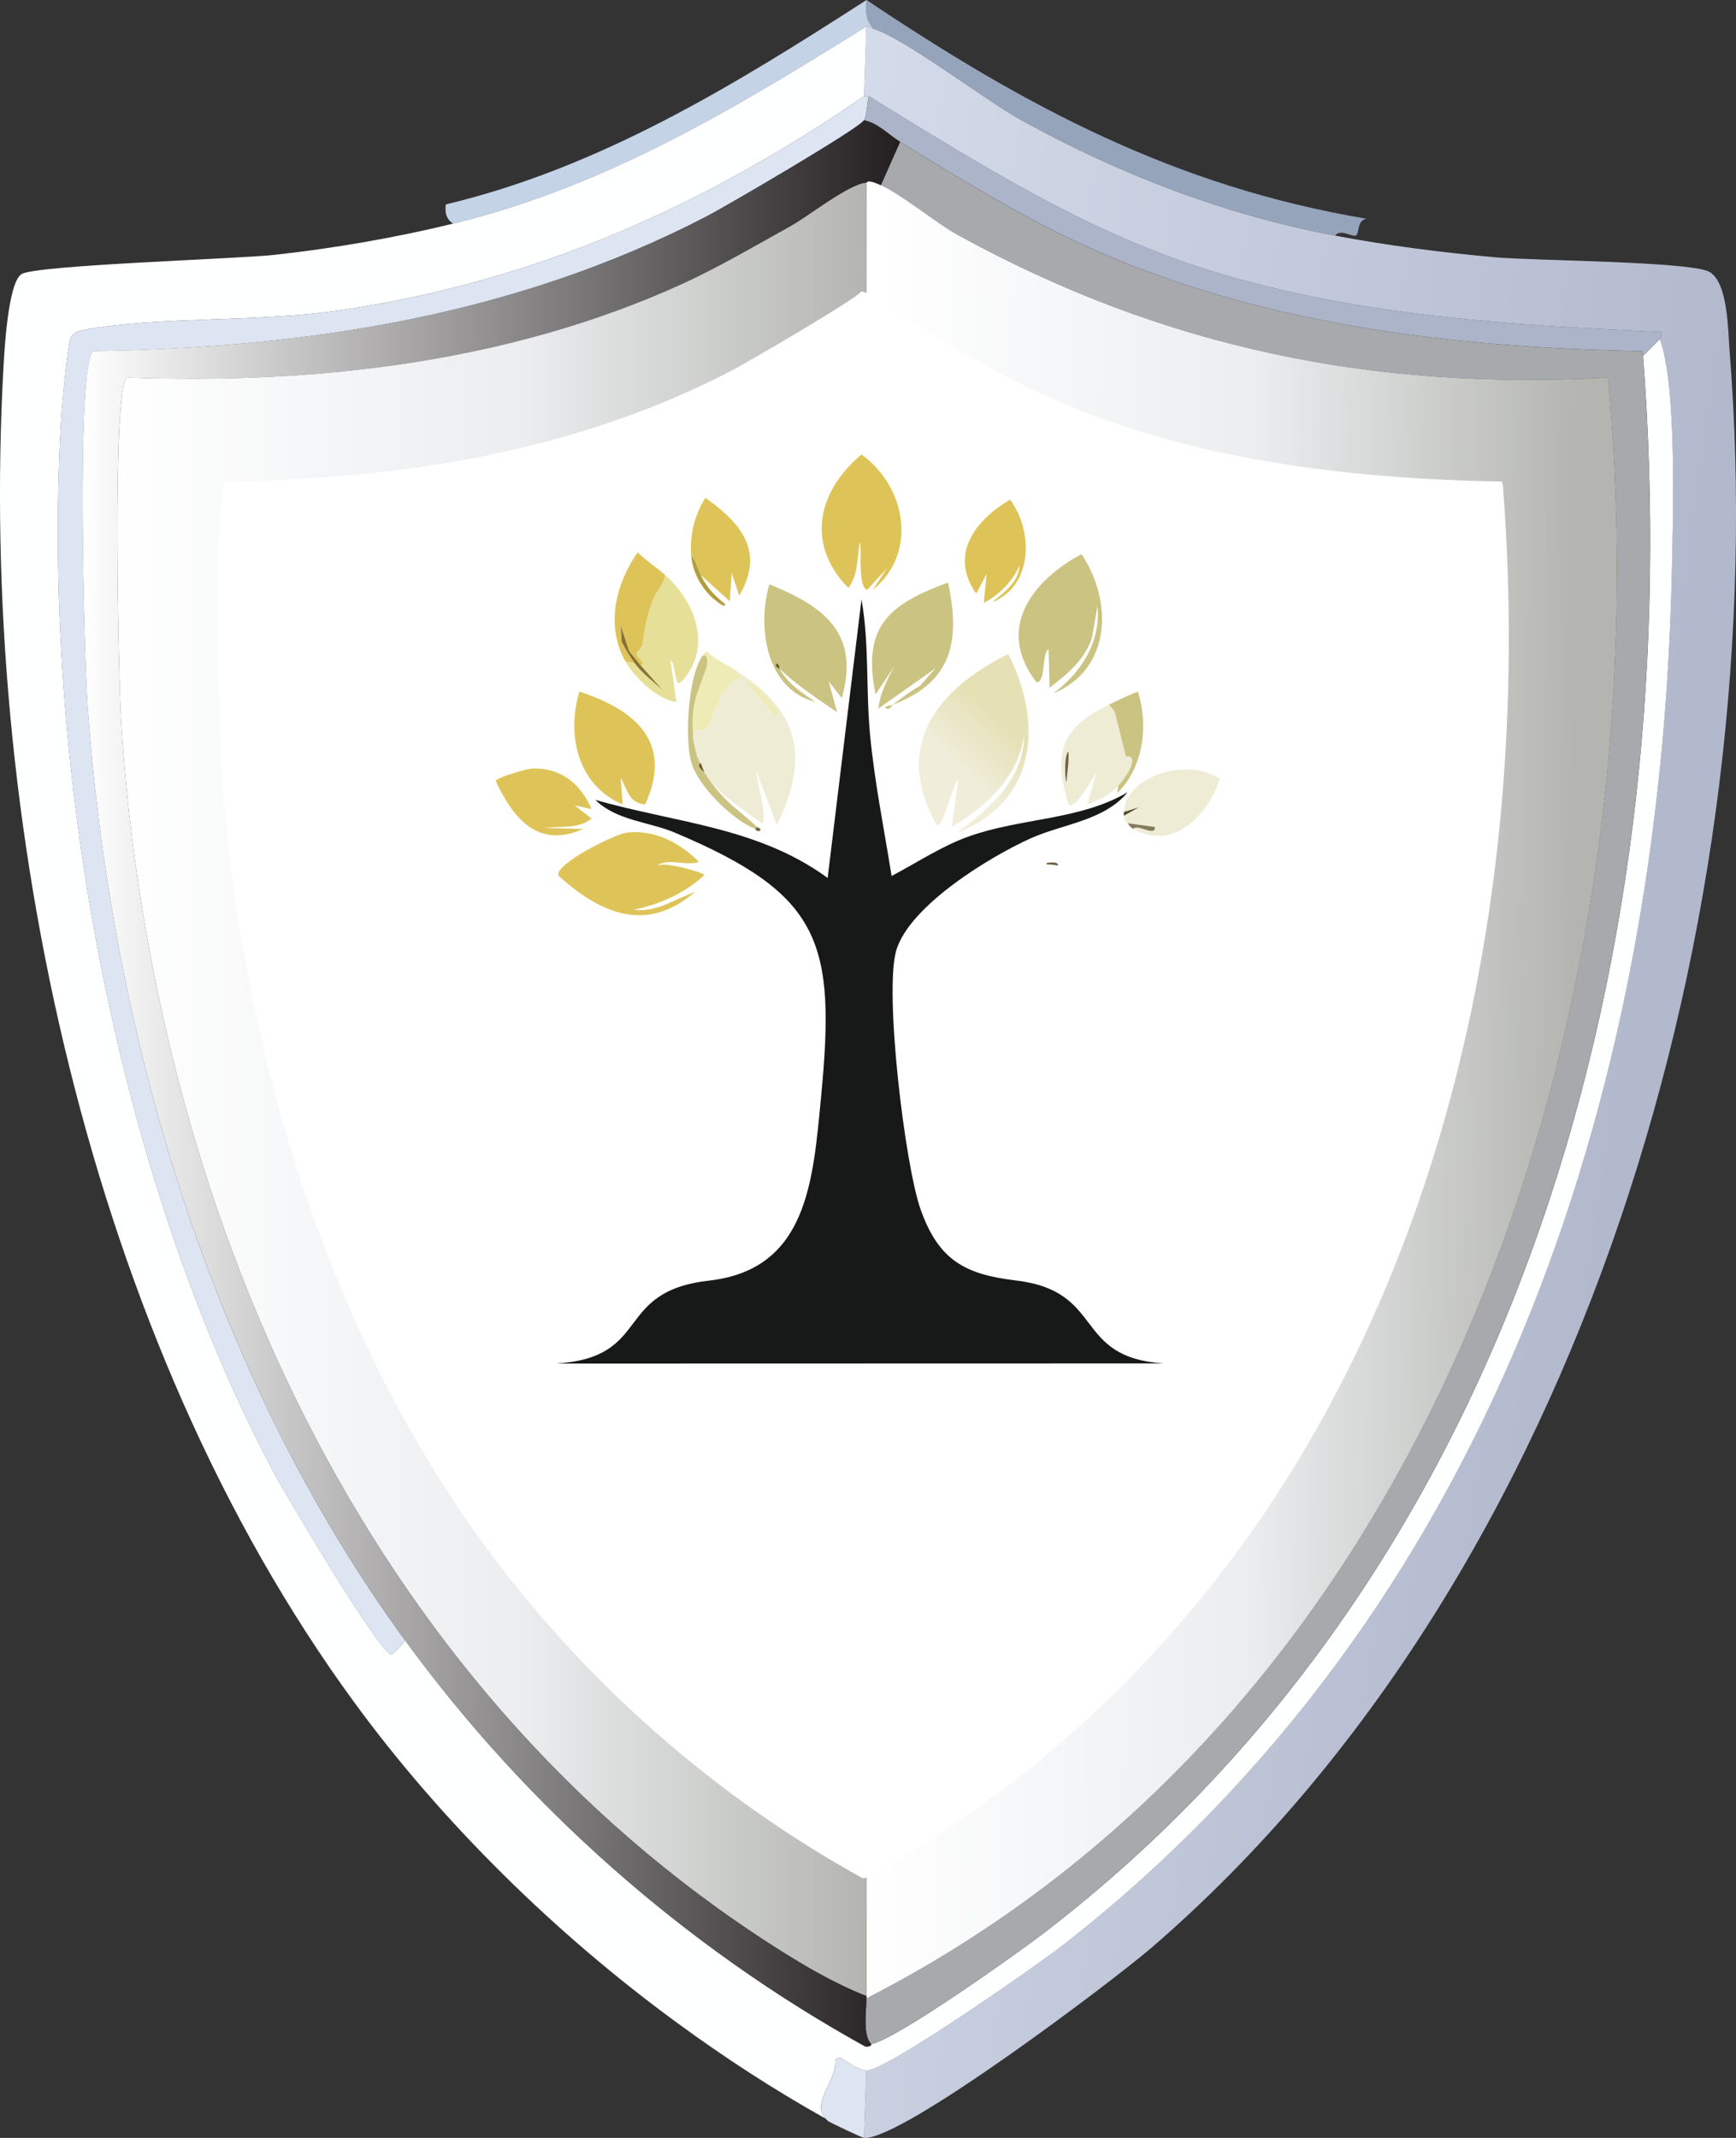 <?xml version="1.0" encoding="UTF-8"?>
<svg id="Layer_2" data-name="Layer 2" xmlns="http://www.w3.org/2000/svg" xmlns:xlink="http://www.w3.org/1999/xlink" viewBox="0 0 350.14 431.07"><rect x="0" y="0" width="350.14" height="431.07" fill="#333333" stroke="none"/>
  <defs>
    <style>
      .cls-1 {
        fill: #96a4bb;
      }

      .cls-2 {
        fill: #b39e3d;
      }

      .cls-3 {
        fill: url(#White_Black);
      }

      .cls-4 {
        fill: #c4d3e6;
      }

      .cls-5 {
        fill: url(#linear-gradient-4);
      }

      .cls-6 {
        fill: url(#linear-gradient-3);
      }

      .cls-7 {
        fill: url(#linear-gradient-2);
      }

      .cls-8 {
        fill: #dde5f2;
      }

      .cls-9 {
        fill: #6f6247;
      }

      .cls-10 {
        fill: url(#linear-gradient);
      }

      .cls-11 {
        fill: #887232;
      }

      .cls-12 {
        fill: #161917;
      }

      .cls-13 {
        fill: #abb4c9;
      }

      .cls-14 {
        fill: #5e4f2f;
      }

      .cls-15 {
        fill: #fff;
      }

      .cls-16 {
        fill: #efebb7;
      }

      .cls-17 {
        fill: #53512a;
      }

      .cls-18 {
        fill: #847b5a;
      }

      .cls-19 {
        fill: #6b5928;
      }

      .cls-20 {
        fill: #efecd6;
      }

      .cls-21 {
        fill: #cbc382;
      }

      .cls-22 {
        fill: #dec458;
      }

      .cls-23 {
        fill: #feffff;
      }

      .cls-24 {
        fill: #e6df97;
      }

      .cls-25 {
        fill: #a7a9ac;
      }
    </style>
    <linearGradient id="linear-gradient" x1="176.56" y1="224.81" x2="543.92" y2="276.59" gradientTransform="translate(64.64 105.73) scale(.48)" gradientUnits="userSpaceOnUse">
      <stop offset="0" stop-color="#d3dae9"/>
      <stop offset="1" stop-color="#b2b9cd"/>
    </linearGradient>
    <linearGradient id="linear-gradient-2" x1="231.11" y1="235.18" x2="526.1" y2="237.97" gradientTransform="translate(64.64 105.73) scale(.48)" gradientUnits="userSpaceOnUse">
      <stop offset="0" stop-color="#fff"/>
      <stop offset=".54" stop-color="#ebedef"/>
      <stop offset="1" stop-color="#b4b5b0"/>
    </linearGradient>
    <linearGradient id="White_Black" data-name="White, Black" x1="16.69" y1="218.45" x2="181.54" y2="218.45" gradientUnits="userSpaceOnUse">
      <stop offset="0" stop-color="#fff"/>
      <stop offset="1" stop-color="#231f20"/>
    </linearGradient>
    <linearGradient id="linear-gradient-3" x1="23.68" y1="219.65" x2="174.82" y2="219.65" gradientTransform="matrix(1,0,0,1,0,0)" xlink:href="#linear-gradient-2"/>
    <linearGradient id="linear-gradient-4" x1="4066.73" y1="5249.05" x2="4018.43" y2="5299.34" gradientTransform="translate(-527.71 -797.2) scale(.18)" gradientUnits="userSpaceOnUse">
      <stop offset="0" stop-color="#e6e0b5"/>
      <stop offset="1" stop-color="#f0edda"/>
    </linearGradient>
  </defs>
  <g id="Layer_1-2" data-name="Layer 1">
    <g id="Generative_Object" data-name="Generative Object">
      <path class="cls-1" d="M275.61,44.12c-2.02.32-1.36,3.06-2.18,3.39-.66.27-3.23-1.42-4.12,0-22.34-4.22-43.44-12.35-63.28-23.27-7.16-3.94-23.7-16.56-29.82-18.43-1.76-2.01-1.59-3.14-1.45-5.82,32.17,21.54,62.14,37.58,100.86,44.12Z"/>
      <path class="cls-4" d="M176.21,5.82c-.53-.16-.77-.68-1.45-.48-26.81,16.66-52.33,32.16-83.4,39.76-1.42-1.05-1.62-2.17-1.45-3.88,31.2-7.44,58.25-24.08,84.86-41.22-.13,2.68-.3,3.81,1.45,5.82Z"/>
      <path class="cls-10" d="M176.21,5.82c6.12,1.86,22.66,14.48,29.82,18.43,19.84,10.92,40.94,19.05,63.28,23.27,10.51,1.99,21.59,3.4,32.25,4.36,7.37.67,39.31.83,43.15,2.91s3.8,11.79,4.12,15.76c9.09,113.3-28.97,246.75-116.62,322.21-7.69,6.62-50.32,38.85-57.94,38.31l.48-13.58c4.07,0,34.52-21.32,39.52-25.21,85.69-66.74,120.56-170.37,122.92-276.63.24-10.91,1.05-37.95-2.42-47.28-.14-.36,1.04-.87.24-1.45-30.24-1.33-61.1-3.22-90.19-12.12-25.12-7.68-47.4-21.76-69.58-35.4h-.97l.48-14.06c.68-.19.92.32,1.45.48Z"/>
      <path class="cls-8" d="M174.76,417.49l-.48,13.58c-.4-.03-6.96-3.14-7.27-3.39-.03-.02-.39-.38-.48-.48-3.04-3.23,2.38-7.57,1.94-11.88l.97-.48c1.17.79,4.05,2.67,5.33,2.67Z"/>
      <path class="cls-23" d="M174.76,5.33l-.48,14.06c-32.51,22.33-66.14,37.28-105.46,43.15-16.38,2.45-36.6,1.23-51.4,3.88-1.12.2-2.57.43-3.15,1.7-.68,1.49-1.8,14.05-1.94,16.49-4.02,68.56,10.58,151.13,42.67,211.9,2.25,4.25,21.8,37.37,24,37.09.2-.02,2.58-2.36,2.67-2.91,24.44,33.58,56.53,61.86,92.86,81.95,1.35.13,1.15-.47,1.21-.48,5.16-1.02,29.23-18.14,34.67-22.3,97.05-74.31,130.06-199.89,120.98-318.09l3.39-3.39c3.48,9.33,2.67,36.37,2.42,47.28-2.36,106.26-37.23,209.89-122.92,276.63-5,3.89-35.45,25.21-39.52,25.21-1.29,0-4.17-1.88-5.33-2.67l-.97.48c.44,4.3-4.98,8.65-1.94,11.88-10.42-5.83-20.43-12.34-30.06-19.4-24.33-17.8-47.17-40.17-64.97-64.49C17.56,269.65-4.27,164.95.68,74.43c.2-3.73.92-17.32,3.64-19.15s43.52-3.07,50.91-3.88c12-1.31,24.4-3.44,36.12-6.3,31.07-7.6,56.59-23.1,83.4-39.76Z"/>
      <path class="cls-8" d="M175.24,19.4c-.36,1.29-.38,3.83-.97,4.85-.99,1.7-27.99,17.44-31.76,19.4-38.41,19.92-80.54,26.5-123.65,27.15-3.59,1.88-1.8,62.67-1.21,71.04,4.66,66.3,24.76,134.95,64.01,188.86-.09.55-2.47,2.89-2.67,2.91-2.2.27-21.76-32.84-24-37.09C22.9,235.74,8.3,153.17,12.32,84.61c.14-2.43,1.26-15,1.94-16.49.58-1.26,2.04-1.5,3.15-1.7,14.8-2.65,35.02-1.43,51.4-3.88,39.32-5.87,72.96-20.83,105.46-43.15h.97Z"/>
      <path class="cls-13" d="M334.77,68.37l-3.39,3.39-.24-.97c-38.3-.69-77.44-5.34-112.49-21.34-12.2-5.57-25.65-13.75-37.09-20.85-2.38-1.48-4.38-3.73-7.27-4.36.59-1.02.61-3.56.97-4.85,22.18,13.64,44.46,27.71,69.58,35.4,29.09,8.9,59.95,10.79,90.19,12.12.79.58-.38,1.09-.24,1.45Z"/>
      <g>
        <g>
          <path class="cls-25" d="M331.37,71.76c9.08,118.19-23.93,243.78-120.98,318.09-5.44,4.17-29.51,21.28-34.67,22.3-1.75-1.68-.96-6.74-.97-9.21,117.58-60.15,161.02-201.89,149.59-326.81-47.44,2.62-89.54-5.95-130.92-28.61-4.62-2.53-11.58-8.35-15.76-10.18l3.88-8.73c11.45,7.1,24.89,15.28,37.09,20.85,35.06,15.99,74.19,20.64,112.49,21.34l.24.97Z"/>
          <path class="cls-7" d="M177.67,37.34c4.18,1.83,11.14,7.65,15.76,10.18,41.38,22.66,83.48,31.23,130.92,28.61,11.44,124.92-32.01,266.66-149.59,326.81,0-.16,0-.32,0-.48-.33-121.86.25-243.75,0-365.6.28-.8,2.45.28,2.91.48Z"/>
        </g>
        <g>
          <path class="cls-3" d="M181.54,28.61l-3.88,8.73c-.46-.2-2.63-1.29-2.91-.48-3.46.19-11.61,6.7-15.27,8.73-6.97,3.86-14.63,8.36-21.82,11.64-34.83,15.88-73.97,20.3-112.01,18.91-3.19,1.41-1.68,62.4-1.21,69.58,6.29,97.07,48.37,193.78,132.13,247.05,5.67,3.6,11.91,7.25,18.18,9.7,0,.16,0,.32,0,.48,0,2.47-.78,7.53.97,9.21-.06.01.14.61-1.21.48-36.33-20.08-68.41-48.36-92.86-81.95-39.24-53.92-59.34-122.56-64.01-188.86-.59-8.37-2.38-69.16,1.21-71.04,43.1-.65,85.23-7.23,123.65-27.15,3.77-1.95,30.77-17.69,31.76-19.4,2.9.63,4.89,2.89,7.27,4.36Z"/>
          <path class="cls-6" d="M174.76,36.85c.25,121.86-.33,243.75,0,365.6-6.27-2.44-12.51-6.09-18.18-9.7C72.81,339.49,30.73,242.78,24.44,145.71c-.47-7.19-1.97-68.17,1.21-69.58,38.04,1.39,77.18-3.03,112.01-18.91,7.19-3.28,14.85-7.77,21.82-11.64,3.66-2.03,11.82-8.54,15.27-8.73Z"/>
        </g>
      </g>
      <path class="cls-15" d="M179.72,62.36c9.43,5.85,20.51,12.59,30.55,17.17,28.88,13.17,61.11,17,92.66,17.57l.2.8c7.48,97.36-19.71,200.8-99.65,262.01-4.48,3.43-24.31,17.53-28.56,18.37-.05.01.12.5-1,.4-29.92-16.54-56.35-39.84-76.49-67.5-32.32-44.41-48.88-100.95-52.72-155.57-.48-6.89-1.96-56.97,1-58.51,35.51-.54,70.21-5.96,101.85-22.37,3.1-1.61,25.35-14.57,26.16-15.98,2.38.52,4.03,2.38,5.99,3.59Z"/>
      <g>
        <path class="cls-12" d="M234.71,274.91c-18.47-1.2-11.62-14.58-29.84-16.73-10.39-1.23-15.56-4.2-19.16-14.23-3.19-8.87-7.41-44.07-4.93-52.35,2.7-9.01,18.89-18.88,27.12-22.57,6.52-2.92,14.77-3.52,19.54-9.29-9.66,5.68-21.47,5.14-32.06,8.92-5.49,1.96-10.43,5.28-15.55,7.97-1.51-9.49-3.47-19.07-4.36-28.64-.84-9.04-.13-18.25-1.71-27.12l-6.83,56.15c-14.12-10.31-30.73-11.09-46.85-15.74,4.31,4.23,10.78,4.38,16.12,6.64,29.52,12.48,32.41,22.06,29.4,53.3-1.63,16.91-2.72,34.73-22.57,36.99-19.46,2.21-11.31,15.48-30.86,16.73"/>
        <g>
          <path class="cls-5" d="M203.35,131.85c7.11,13.93,5.75,29.85-10.24,36.04,6.52-4.99,13.28-10.6,13.47-19.54-1.58,8.85-7.39,13.92-14.61,18.4l1.33-9.67c-1.25,1.05-2.82,9.48-4.36,9.29-9.03-16.06.1-27.36,14.42-34.52Z"/>
          <path class="cls-22" d="M126.34,167.89c5.63-.69,10.75,2,14.61,5.88-2.27.98-6.85-.96-8.54.95,1.07-1.29,9.53,1.23,9.67,1.71-4.07,3.77-8.93,5.84-14.23,7.02,4.62.55,8.23-2.17,12.33-3.6-9.85,8.43-18.99,4.37-27.5-3.22-1.18-2.27,11.38-8.45,13.66-8.73Z"/>
          <path class="cls-22" d="M173.76,91.64c9.02,6.49,11.41,19.89,2.28,27.31l2.85-4.36-3.98,4.36c-2.11-.68-.95-9.48-1.52-9.48-.53,3.09-.29,6.48-2.28,9.1-8.63-8.8-6.24-19.53,2.66-26.93Z"/>
          <path class="cls-21" d="M218.14,111.75c6.37,9.48,6.03,23.22-5.69,28.07,5.66-4.25,9.56-10.29,8.92-17.64l-1.14,6.45c-1.56,4.56-4.87,7.19-8.54,10.05l-.19-7.78c-1.4.56-.53,6.95-2.47,6.64-8.27-10.72-.93-20.46,9.1-25.8Z"/>
          <path class="cls-22" d="M116.85,139.44c11.23,3.68,19.03,10.14,13.28,22.76-3.38-.26-3.52-2.99-4.93-5.31l.38,5.31c-9.06-3.84-11.35-13.93-8.73-22.76Z"/>
          <path class="cls-22" d="M106.99,154.99c5.91-.41,10.16,3.01,12.33,8.16l-3.41-.76,3.41,2.66c-2.64,2.16-6.3,1.48-9.48,1.9l7.78.19c-9.06,4.08-14.14-2.12-17.64-9.67.13-.68,6.16-2.41,7.02-2.47Z"/>
          <path class="cls-22" d="M203.73,100.74c4.75,6.4,4.59,17.47-3.6,20.68,2.29-1.93,5.38-4.06,5.5-7.4-1.58,3.46-3.94,5.7-7.21,7.59l.57-5.88-2.09,3.98c-5.49-7.82-.35-14.72,6.83-18.97Z"/>
          <g>
            <path class="cls-22" d="M141.32,115.92c-.61-1.21-.84-2.8-1.9-3.79-.36-4.16.63-8.2,2.85-11.76,7.21,5.11,12.05,10.83,6.83,19.73l-1.52-4.55-.38,5.69-5.88-5.31Z"/>
            <path class="cls-2" d="M141.32,115.92c1.36,2.7,2.61,3.98,4.93,5.88.16.96-1.63-.51-1.71-.57-2.78-2.07-4.82-5.62-5.12-9.1,1.05,1,1.29,2.59,1.9,3.79Z"/>
          </g>
          <g>
            <path class="cls-20" d="M228.58,167.13c.79-1.12,4.51,1.72,4.36-.38l-5.5-.76c-.61-.8-.49-.11-.76-1.52l3.03-1.71-3.03.95c.35-7.45,13.21-11.04,19.35-6.64-2.32,7.3-9.41,14.64-17.45,10.05Z"/>
            <path class="cls-18" d="M228.58,167.13c-.61-.35-.74-.61-1.14-1.14l5.5.76c.14,2.1-3.57-.74-4.36.38Z"/>
            <path class="cls-17" d="M226.68,164.48c-.04-.23-.01-.52,0-.76l3.03-.95-3.03,1.71Z"/>
          </g>
          <g>
            <path class="cls-15" d="M211.13,174.34c.78-.1,1.52.09,2.28.19-.04-.96-1.64-.54-2.28-.57-1.99-.1-4.09-.05-6.07.19,7.93-10.33,20.81-6.67,28.45,1.9-7.51,8.56-19.08,12.13-28.07,3.41,3.37,1.05,6.29,3.86,10.05,3.22-4.46-1.05-8.68-3.06-11.95-6.26,2.39-1.1,4.99-1.75,7.59-2.09Z"/>
            <path class="cls-9" d="M211.13,174.34v-.38c.64.03,2.23-.39,2.28.57-.75-.1-1.5-.29-2.28-.19Z"/>
          </g>
          <g>
            <path class="cls-21" d="M180.02,142.1c1.81-1.28,3.53-2.73,5.5-3.79l3.22-3.6-11.57,8.16c.32-3.1,1.77-5.82,3.22-8.54l-3.79,5.69c-2.83-13.78,2.8-18.2,14.61-22.57,2.57,11.91.79,20.14-11.19,24.66Z"/>
            <path class="cls-21" d="M180.02,142.1c-.08.03-.57,1.37-1.52.57.25-.36,1.38-.47,1.52-.57Z"/>
          </g>
          <path class="cls-9" d="M152.32,167.13l.38-.38c.1.09,1.01.36.57.76-.72.29-.9-.36-.95-.38Z"/>
          <g>
            <path class="cls-16" d="M148.53,135.27l1.14,1.33c-4.2,1.14-5.37,7.45-7.21,10.24-.78,1.19-2.32-.89-2.66,1.71-.42-6.96.61-7.97,2.66-13.85.04-.12.72-3.04-.76-2.47.25-.34.34-.88.95-.76,1.76,1.57,3.91,2.55,5.88,3.79Z"/>
            <path class="cls-21" d="M139.8,148.54c.07,1.19.49,2.61.76,3.79.19.84.1.43.38,1.14,0,.02.14-.13.38.38-1.05.59.62,1.69.76,1.9.32.51.36.61.76,1.14,3.48,5.06,5.81,6.08,9.86,9.86l-.38.38c-4.62-1.82-11.52-8.6-12.9-13.47s-.59-17.51,2.28-21.43c1.48-.57.8,2.34.76,2.47-2.04,5.88-3.08,6.89-2.66,13.85Z"/>
            <g>
              <path class="cls-20" d="M142.84,156.89c-.25-.36-.5-.76-.76-1.14-.14-.22-.53-1.41-.76-1.9s-.37-.35-.38-.38l-.38-1.14c-.27-1.18-.69-2.6-.76-3.79.33-2.59,1.87-.52,2.66-1.71,1.84-2.8,3.01-9.11,7.21-10.24l-1.14-1.33c12.7,8.02,14.82,17.52,8.16,31.11l-4.17-11c-.07,1.49,2.56,10.33,1.14,10.62-3.8-2.78-7.92-5.3-10.81-9.1Z"/>
              <path class="cls-16" d="M150.24,137.16c1.23-.34,8.72,7.28,6.07,7.21l-6.07-7.21Z"/>
              <path class="cls-19" d="M142.08,155.75c-.14-.2-1.8-1.31-.76-1.9.22.48.62,1.68.76,1.9Z"/>
              <path class="cls-14" d="M142.84,156.89c-.4-.53-.44-.62-.76-1.14.26.38.51.78.76,1.14Z"/>
              <path class="cls-11" d="M140.94,153.48c-.27-.7-.19-.3-.38-1.14l.38,1.14Z"/>
            </g>
          </g>
          <g>
            <path class="cls-21" d="M157.26,134.89s.02-.92-.57-1.14c-.7.65.51,1.04.57,1.14,1.72,3.01,4.43,4.77,7.21,6.64-10.08-2.49-11.79-15.37-9.29-23.71,10.92,4.4,18.33,9.79,14.61,22.95l-2.66-3.41,1.71,6.26c-4.1-2.85-7.9-5.27-11.57-8.73Z"/>
            <path class="cls-19" d="M157.26,134.89c-.06-.1-1.27-.48-.57-1.14.59.21.52,1.09.57,1.14Z"/>
          </g>
          <g>
            <path class="cls-24" d="M126.15,133.37l1.9.38c1.65,2.24,3.94,3.75,5.88,5.69l-4.74-5.31c1.45-.16-.86-1.51-.76-2.47,0-.09,1.09-1.17,1.14-1.52.41-3.2.96-6.29,2.28-9.48.74-1.8,2.35-3.27,2.28-4.74,6.05,5.41,9.69,14.43,3.41,21.43-1.64,1.82-1.15-3.8-2.28-4.17l1.14,8.35c-3.79-.44-8.46-4.95-10.24-8.16Z"/>
            <path class="cls-22" d="M134.11,115.92c.08,1.47-1.53,2.94-2.28,4.74-1.31,3.2-1.86,6.28-2.28,9.48-.04.34-1.13,1.42-1.14,1.52-.1.96,2.21,2.3.76,2.47-.75-.95-1.52-1.9-2.28-2.85l-1.71-5.12.19,3.22c.81,1.54,1.62,2.96,2.66,4.36l-1.9-.38c-4.02-7.26-2.01-15.46,2.47-22,1.71,1.68,3.72,2.96,5.5,4.55Z"/>
            <path class="cls-11" d="M129.18,134.13l4.74,5.31c-1.94-1.94-4.23-3.45-5.88-5.69-1.04-1.4-1.85-2.83-2.66-4.36l-.19-3.22,1.71,5.12c.76.95,1.53,1.9,2.28,2.85Z"/>
          </g>
          <g>
            <path class="cls-21" d="M225.54,158.41c1.15-1.23,4.69-6.12,1.52-5.88l-2.28-9.1-1.14-1.33c1.94-.94,3.86-1.88,5.88-2.66,2.15,6.9,1.12,15.28-4.17,20.49l.19-1.52Z"/>
            <g>
              <path class="cls-20" d="M223.64,142.1l1.14,1.33,2.28,9.1c3.18-.24-.37,4.65-1.52,5.88-1.82,1.95-3.77,2.88-6.26,3.79l1.9-6.45c-.76.82-4.16,7.67-5.69,6.45-3.11-10.49-1.51-15.44,8.16-20.11Z"/>
              <path class="cls-9" d="M215.49,151.58c.17,2-.26,4.07-.38,6.07-.31,0-.53-5.56.38-6.07Z"/>
            </g>
          </g>
        </g>
      </g>
    </g>
  </g>
</svg>
